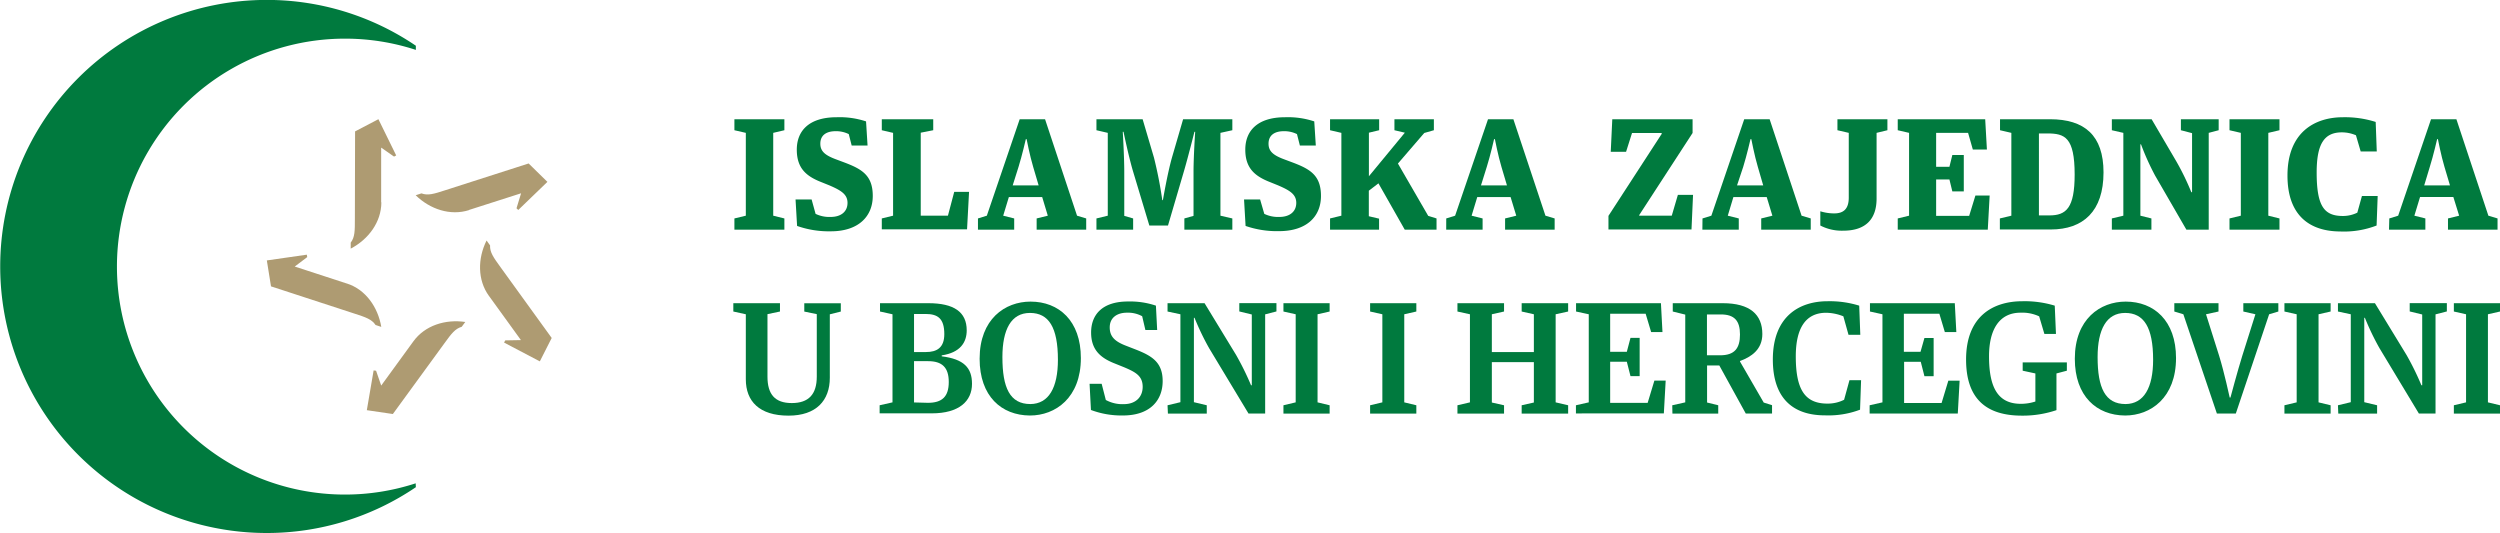 <svg xmlns="http://www.w3.org/2000/svg" viewBox="0 0 600.28 128.03"><defs><style>.cls-1{fill:#ae9b72;}.cls-2,.cls-3{fill:#007a3e;}.cls-2{fill-rule:evenodd;}</style></defs><title>Asset 1</title><g id="Layer_2" data-name="Layer 2"><g id="Layer_1-2" data-name="Layer 1"><path class="cls-1" d="M-84.56,20.42c0-.05,0-13.13,0-13.13l3.09,2.16.52-.28L-85.22.47l-5.6,2.93c0,1.05-.05,17.06-.05,21,0,2.91,0,4.41-1,5.71v1.44c4.26-2.23,7.34-6.37,7.36-11.09" transform="translate(176.08 28.15)"/><path class="cls-1" d="M-92.83,39.92l-12.48-4.07,3-2.27-.1-.58-9.6,1.38,1,6.23L-91,47.14c2.76.89,4.19,1.38,5.1,2.75l1.37.45c-.8-4.75-3.78-9-8.27-10.42" transform="translate(176.08 28.15)"/><path class="cls-1" d="M-76.82,53.81s-7.73,10.62-7.73,10.62l-1.23-3.56-.59-.08L-88,70.34l6.25.92c.61-.85,10.06-13.78,12.35-16.94,1.7-2.35,2.6-3.55,4.18-4l.86-1.16c-4.77-.71-9.69.83-12.46,4.65" transform="translate(176.08 28.15)"/><path class="cls-1" d="M-58.69,42.88S-51,53.51-51,53.51l-3.78.07-.26.53,8.58,4.51L-43.61,53c-.62-.85-10-13.82-12.29-17-1.71-2.36-2.58-3.58-2.51-5.23l-.84-1.17c-2.15,4.31-2.2,9.47.56,13.29" transform="translate(176.08 28.15)"/><path class="cls-1" d="M-63.46,22.26l12.5-4-1.1,3.6.42.41,7-6.75-4.51-4.42-20,6.42c-2.76.9-4.19,1.34-5.74.76l-1.38.45c3.43,3.36,8.32,5,12.81,3.57" transform="translate(176.08 28.15)"/><path class="cls-2" d="M-76.27,87.9a54.61,54.61,0,0,1-17,2.7A54.73,54.73,0,0,1-148,35.87,54.73,54.73,0,0,1-93.23-18.87a54.61,54.61,0,0,1,17,2.7v-1a63.66,63.66,0,0,0-35.8-11,64,64,0,0,0-64,64,64,64,0,0,0,64,64,63.66,63.66,0,0,0,35.8-11Z" transform="translate(176.08 28.15)"/><path class="cls-3" d="M.26,24.3,3,23.64V3.75L.26,3.12V.48h12V3.12l-2.68.63V23.64l2.68.66V27H.26Z" transform="translate(176.08 28.15)"/><path class="cls-3" d="M15.31,26.1l-.37-6.35H18.8l.95,3.45a7.6,7.6,0,0,0,3.6.74c2.57,0,4.07-1.32,4.07-3.38s-1.58-3-4.33-4.19l-1.91-.77c-3.67-1.43-5.94-3.34-5.94-7.82S18.13,0,24.82,0a20.19,20.19,0,0,1,7.05,1l.36,5.8H28.42l-.7-2.75a6.87,6.87,0,0,0-3.12-.7c-2.32,0-3.71,1-3.71,3,0,1.83,1.14,2.79,3.82,3.78l1.87.7c4.29,1.61,6.9,3.12,6.9,8.07S30,27.39,23.42,27.39A23,23,0,0,1,15.31,26.1Z" transform="translate(176.08 28.15)"/><path class="cls-3" d="M35.65,24.3l2.71-.66V3.75l-2.71-.63V.48H48V3.12L45,3.71V23.64h6.53l1.51-5.72h3.56l-.48,9H35.65Z" transform="translate(176.08 28.15)"/><path class="cls-3" d="M58.74,24.3l2.13-.66L68.76.48h6.09l7.68,23.16,2.2.66V27H72.83V24.3l2.68-.66-1.35-4.48h-8l-1.36,4.48,2.64.66V27H58.74Zm14.57-7.93L72,11.93c-.81-2.68-1.58-6.68-1.58-6.68h-.18s-.92,4-1.76,6.68l-1.4,4.44Z" transform="translate(176.08 28.15)"/><path class="cls-3" d="M87.19,24.3l2.72-.66V3.75l-2.72-.63V.48H98.28L101,9.69a100.87,100.87,0,0,1,2,10.21h.15s1.07-6.32,2.17-10.21L108,.48h11.82V3.12l-2.86.63V23.64l2.86.66V27H108.3V24.3l2.2-.62V13.07c0-3.63.4-9.58.4-9.58h-.18s-1.47,5.87-2.5,9.4L104.37,26H99.89L96,13.07c-1.06-3.52-2.31-9.58-2.31-9.58h-.18s.36,6,.36,9.62V23.68L96,24.3V27H87.19Z" transform="translate(176.08 28.15)"/><path class="cls-3" d="M123,26.1l-.37-6.35h3.86l1,3.45a7.6,7.6,0,0,0,3.6.74c2.57,0,4.08-1.32,4.08-3.38s-1.58-3-4.34-4.19l-1.9-.77c-3.68-1.43-6-3.34-6-7.82S125.81,0,132.49,0a20.11,20.11,0,0,1,7,1l.37,5.8h-3.82l-.7-2.75a6.87,6.87,0,0,0-3.12-.7c-2.31,0-3.71,1-3.71,3,0,1.83,1.14,2.79,3.82,3.78l1.87.7c4.3,1.61,6.9,3.12,6.9,8.07s-3.45,8.45-10.06,8.45A23,23,0,0,1,123,26.1Z" transform="translate(176.08 28.15)"/><path class="cls-3" d="M143.28,24.3l2.72-.66V3.75l-2.72-.63V.48h11.79V3.12l-2.46.59V14.17l8.63-10.46-2.5-.59V.48h9.47V3.12l-2.31.66-6.32,7.34,7.27,12.56,2,.62V27h-7.63l-6.32-11.13-2.31,1.77v6.13l2.46.58V27H143.28Z" transform="translate(176.08 28.15)"/><path class="cls-3" d="M171.18,24.3l2.13-.66L181.21.48h6.09L195,23.64l2.21.66V27h-11.9V24.3l2.68-.66-1.36-4.48h-8l-1.36,4.48,2.64.66V27h-8.74Zm14.58-7.93-1.32-4.44c-.81-2.68-1.58-6.68-1.58-6.68h-.19s-.91,4-1.76,6.68l-1.39,4.44Z" transform="translate(176.08 28.15)"/><path class="cls-3" d="M210.13,23.68,222.91,4V3.78h-7.12L214.36,8.3h-3.68l.37-7.82h19.28v3.3L217.51,23.5v.14h7.82l1.47-5h3.64l-.37,8.3H210.13Z" transform="translate(176.08 28.15)"/><path class="cls-3" d="M232.71,24.3l2.13-.66L242.73.48h6.1l7.67,23.16,2.2.66V27H246.81V24.3l2.68-.66-1.36-4.48h-8l-1.35,4.48,2.64.66V27h-8.74Zm14.58-7.93L246,11.93c-.8-2.68-1.57-6.68-1.57-6.68h-.19s-.92,4-1.76,6.68L241,16.37Z" transform="translate(176.08 28.15)"/><path class="cls-3" d="M261,26V22.58a11.22,11.22,0,0,0,3.34.51c2.16,0,3.49-1,3.49-3.78V3.75l-2.72-.63V.48h12V3.12l-2.6.63V19.53c0,5-2.68,7.71-8,7.71A11.18,11.18,0,0,1,261,26Z" transform="translate(176.08 28.15)"/><path class="cls-3" d="M279.59,24.3l2.72-.66V3.75l-2.72-.63V.48h21L301,7.75h-3.38l-1.14-4h-7.67V11.9H292l.7-2.83h2.75v8.74h-2.75l-.7-2.87h-3.19v8.74h7.93l1.5-4.88h3.42L301.21,27H279.59Z" transform="translate(176.08 28.15)"/><path class="cls-3" d="M304.11,24.3l2.76-.66V3.75l-2.72-.63V.48h12C324.42.48,329,4.33,329,13.25c0,9.33-4.88,13.7-12.66,13.7H304.11Zm11.9-.73c4,0,6.06-1.73,6.06-9.8,0-9-2.39-9.88-6.58-9.88h-2V23.57Z" transform="translate(176.08 28.15)"/><path class="cls-3" d="M331,24.3l2.76-.66V3.75L331,3.12V.48h9.55l5.94,10.13A60.66,60.66,0,0,1,350.08,18h.18V3.82l-2.68-.7V.48h9.07V3.12l-2.39.63V27H348.9l-7.52-13A60.78,60.78,0,0,1,338,6.5h-.15V23.64l2.65.66V27H331Z" transform="translate(176.08 28.15)"/><path class="cls-3" d="M359.25,24.3l2.72-.66V3.75l-2.72-.63V.48h12V3.12l-2.68.63V23.64l2.68.66V27h-12Z" transform="translate(176.08 28.15)"/><path class="cls-3" d="M373.17,14C373.17,3.56,379.77,0,386.49,0a24.41,24.41,0,0,1,7.86,1.13l.26,7.09h-3.86l-1.14-3.89a8.59,8.59,0,0,0-3.37-.7c-4.19,0-6.06,2.68-6.06,9.62,0,8.15,1.8,10.46,6.31,10.46a7.76,7.76,0,0,0,3.45-.8l1.11-4h3.78L394.57,26a21.76,21.76,0,0,1-8.74,1.43C378.49,27.39,373.17,23.61,373.17,14Z" transform="translate(176.08 28.15)"/><path class="cls-3" d="M397.62,24.3l2.13-.66L407.64.48h6.09l7.68,23.16,2.2.66V27h-11.9V24.3l2.68-.66L413,19.16h-8l-1.36,4.48,2.64.66V27h-8.73Zm14.57-7.93-1.32-4.44c-.81-2.68-1.58-6.68-1.58-6.68h-.18s-.92,4-1.77,6.68L406,16.37Z" transform="translate(176.08 28.15)"/><path class="cls-3" d="M3,62.92V47.31l-3-.66v-2H11.2v2l-3,.63v15c0,4.26,1.8,6.35,5.84,6.35s6-2.09,6-6.35v-15l-3-.62v-2h8.77v2l-2.64.66V62.55c0,5.47-3.27,9.1-9.91,9.1C6.24,71.65,3,68.2,3,62.92Z" transform="translate(176.08 28.15)"/><path class="cls-3" d="M35.13,69.16l3.09-.7V47.31l-3-.66v-2h11.6c6.13,0,9.22,2.09,9.22,6.53,0,2.83-1.51,5.33-6,6v.23c5.32.66,7.27,2.75,7.27,6.6,0,4.15-3.09,7.09-9.66,7.09H35.13ZM46.26,56.38c2.57,0,4.4-1,4.4-4.3,0-3.81-1.61-4.84-4.51-4.84H43.39v9.14Zm.47,12.19c3.35,0,5-1.43,5-5s-1.68-5-4.95-5H43.39v9.91Z" transform="translate(176.08 28.15)"/><path class="cls-3" d="M59.14,58c0-9.55,6.1-13.73,12.23-13.73,6.79,0,12.08,4.59,12.08,13.55,0,9.54-6.1,13.8-12.23,13.8C64.39,71.58,59.14,67,59.14,58Zm18.8.26c0-7.82-2.2-11.27-6.72-11.27s-6.61,4-6.61,10.6c0,7.38,1.8,11.28,6.72,11.28C75.74,68.83,77.94,64.93,77.94,58.22Z" transform="translate(176.08 28.15)"/><path class="cls-3" d="M85.87,70.29,85.54,64h2.9l1,3.89a8.29,8.29,0,0,0,4.3,1c3,0,4.55-1.83,4.55-4.15,0-2.6-1.65-3.52-4.44-4.7L91.27,59c-3.31-1.36-5.36-3.34-5.36-7.31,0-4.22,2.6-7.45,8.88-7.45a19.41,19.41,0,0,1,6.68,1l.3,5.84H98.94l-.77-3.3a7.11,7.11,0,0,0-3.64-.85c-2.38,0-4.15,1.18-4.15,3.53,0,2.16,1.18,3.34,3.79,4.36l2.57,1c3.81,1.51,6.35,3.05,6.35,7.53s-2.87,8.26-9.55,8.26A20.76,20.76,0,0,1,85.87,70.29Z" transform="translate(176.08 28.15)"/><path class="cls-3" d="M104.26,69.16l3.09-.74V47.31l-3.09-.66v-2h8.89l7.56,12.41a68,68,0,0,1,3.6,7.3h.18v-17l-3-.73v-2h8.92v2l-2.71.7V71.14h-4l-9.47-15.71a62.4,62.4,0,0,1-3.49-7.27h-.15V68.42l3.09.74v2h-9.33Z" transform="translate(176.08 28.15)"/><path class="cls-3" d="M132.09,69.16l2.94-.7V47.31l-2.94-.66v-2h11.09v2l-2.9.66V68.46l2.9.7v2H132.09Z" transform="translate(176.08 28.15)"/><path class="cls-3" d="M152.9,69.16l2.94-.7V47.31l-2.94-.66v-2H164v2l-2.9.66V68.46l2.9.7v2H152.9Z" transform="translate(176.08 28.15)"/><path class="cls-3" d="M173.87,69.16l3-.7V47.31l-3-.66v-2h11.19v2l-2.93.66v9.07h10.09V47.31l-2.93-.66v-2h11.16v2l-3,.66V68.46l3,.7v2H189.29v-2l2.93-.66V58.8H182.13v9.7l2.93.66v2H173.87Z" transform="translate(176.08 28.15)"/><path class="cls-3" d="M202.32,69.16l3.08-.7V47.31l-3.05-.66v-2h20.38l.37,6.94h-2.72l-1.32-4.41h-8.52v9.14h4l.88-3.34h2.2v9.18h-2.2l-.88-3.45h-4v9.88h9l1.62-5.36h2.71l-.44,7.89H202.32Z" transform="translate(176.08 28.15)"/><path class="cls-3" d="M225.45,69.16l3.12-.7V47.39l-3-.74v-2h12c6.57,0,9.51,2.75,9.51,7.41,0,3.75-2.72,5.51-5.36,6.47v.14l5.69,9.84,2,.63v2h-6.31l-6.35-11.53h-2.94V68.5l2.68.66v2h-11Zm11.49-12c3.52,0,4.77-1.72,4.77-5s-1.32-4.81-4.59-4.81h-3.34v9.8Z" transform="translate(176.08 28.15)"/><path class="cls-3" d="M249.6,58.18c0-10.46,6.46-14,13.15-14a24,24,0,0,1,7.59,1.06l.26,7h-2.83l-1.24-4.44a11.46,11.46,0,0,0-4.11-.85c-5,0-7.31,3.78-7.31,10.47,0,8,2.2,11.34,7.6,11.34a8.7,8.7,0,0,0,4-.92L268,63.14h2.79l-.25,7.08a21.43,21.43,0,0,1-8.45,1.36C254.78,71.58,249.6,67.83,249.6,58.18Z" transform="translate(176.08 28.15)"/><path class="cls-3" d="M272.84,69.16l3.08-.7V47.31l-3-.66v-2h20.37l.37,6.94H290.9l-1.32-4.41h-8.52v9.14h4L286,53h2.21v9.18H286l-.88-3.45h-4v9.88h9l1.62-5.36h2.71l-.44,7.89H272.84Z" transform="translate(176.08 28.15)"/><path class="cls-3" d="M296,58.18c0-10.46,6.53-14,13.54-14a24.75,24.75,0,0,1,7.75,1.06l.29,6.79H314.8l-1.25-4.22a9.62,9.62,0,0,0-4.47-.88c-5.07,0-7.57,4-7.57,10.47,0,7.56,2.17,11.41,7.64,11.41a11.28,11.28,0,0,0,3.49-.55V61.52l-3.05-.66v-2H320.2v2l-2.5.66v8.81a25.16,25.16,0,0,1-8.29,1.32C301.07,71.65,296,67.83,296,58.18Z" transform="translate(176.08 28.15)"/><path class="cls-3" d="M322.11,58c0-9.55,6.09-13.73,12.22-13.73,6.8,0,12.08,4.59,12.08,13.55,0,9.54-6.09,13.8-12.22,13.8C327.36,71.58,322.11,67,322.11,58Zm18.8.26c0-7.82-2.21-11.27-6.72-11.27s-6.61,4-6.61,10.6c0,7.38,1.8,11.28,6.72,11.28C338.7,68.83,340.91,64.93,340.91,58.22Z" transform="translate(176.08 28.15)"/><path class="cls-3" d="M348.17,47.31,346,46.65v-2h10.61v2l-3,.66,3.16,10c1.21,3.9,2.53,10,2.53,10h.18s1.66-6.24,2.83-10l3.16-10-2.9-.66v-2h8.41v2l-2.21.66-8,23.83h-4.55Z" transform="translate(176.08 28.15)"/><path class="cls-3" d="M372.44,69.16l2.94-.7V47.31l-2.94-.66v-2h11.09v2l-2.9.66V68.46l2.9.7v2H372.44Z" transform="translate(176.08 28.15)"/><path class="cls-3" d="M385.29,69.16l3.08-.74V47.31l-3.08-.66v-2h8.88l7.57,12.41a67.06,67.06,0,0,1,3.59,7.3h.19v-17l-3-.73v-2h8.92v2l-2.72.7V71.14h-4l-9.47-15.71a62.4,62.4,0,0,1-3.49-7.27h-.15V68.42l3.08.74v2h-9.32Z" transform="translate(176.08 28.15)"/><path class="cls-3" d="M413.12,69.16l2.93-.7V47.31l-2.93-.66v-2H424.2v2l-2.9.66V68.46l2.9.7v2H413.12Z" transform="translate(176.08 28.15)"/></g></g></svg>